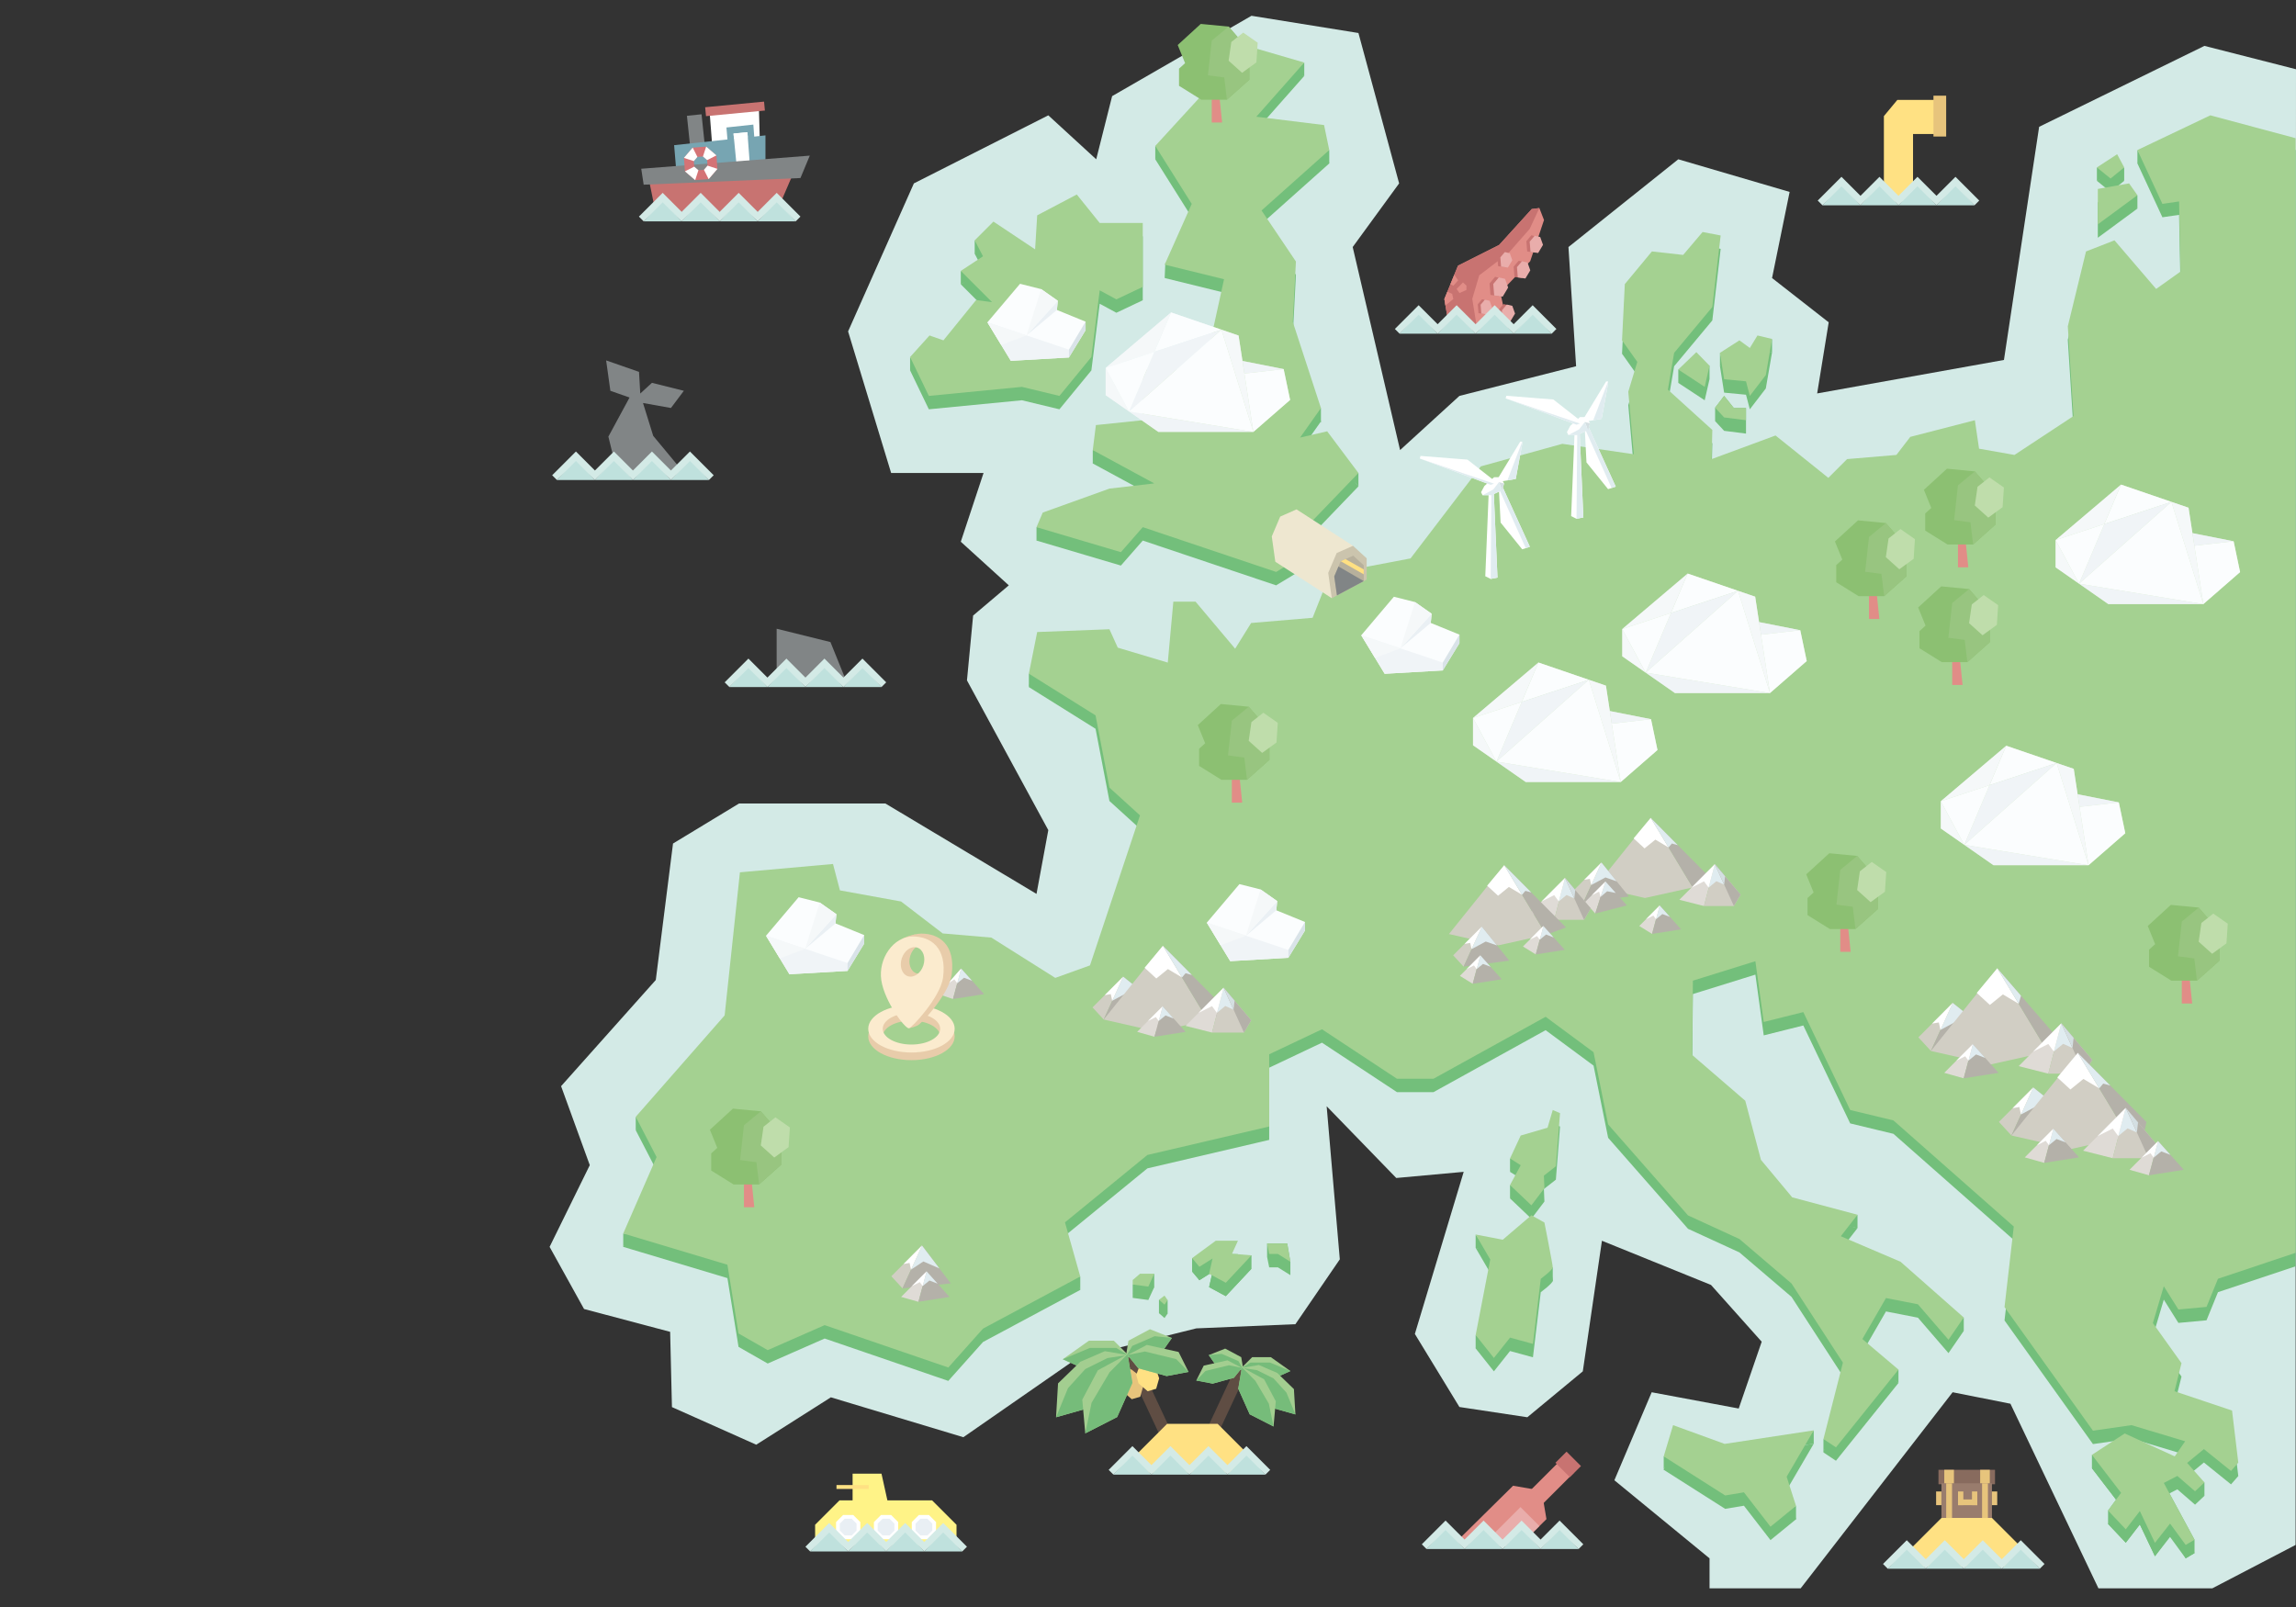 <?xml version="1.0" encoding="utf-8"?>
<!-- Generator: Adobe Illustrator 16.0.4, SVG Export Plug-In . SVG Version: 6.00 Build 0)  -->
<!DOCTYPE svg PUBLIC "-//W3C//DTD SVG 1.1//EN" "http://www.w3.org/Graphics/SVG/1.1/DTD/svg11.dtd">
<svg version="1.1" id="Capa_1" xmlns="http://www.w3.org/2000/svg" xmlns:xlink="http://www.w3.org/1999/xlink" x="0px" y="0px"
	 width="800px" height="560px" viewBox="0 0 800 560" enable-background="new 0 0 800 560" xml:space="preserve">
<rect x="0" y="0" width="800" height="560" fill="#333333" stroke="none"/>
<g id="Capa_1_1_">
	<polygon fill="#D3EAE6" points="800,24.128 768.098,15.987 710.5,44.19 698.24,125.434 633.156,137.102 637.179,112.316 
		617.442,96.888 623.564,66.881 584.77,55.507 546.5,86.085 549.166,127.623 508.507,137.964 487.832,156.84 471.323,86.085 
		487.5,63.907 473.323,11.5 436.055,5.5 387.5,33.5 381.957,55.507 365.262,40.19 318.427,63.907 295.5,115.492 310.5,164.824 
		342.699,164.824 334.771,188.781 351.5,203.978 339.069,214.5 336.92,237.098 365.262,289.279 361.153,311.5 308.5,280 257.5,280 
		234.5,293.949 228.5,341.5 195.5,378.5 205.5,406.024 191.5,434.5 203.5,456.155 233.5,464.112 234.128,490.336 263.5,503.442 
		289.5,486.931 335.667,500.834 375.455,473.213 416.823,462.907 451.364,461.446 466.833,438.848 462.25,385.5 486.5,410.5 
		510,408.358 492.983,464.849 508.507,490.302 532.167,493.878 551.5,477.877 558.167,432.371 596.167,447.773 613.833,467.556 
		605.826,490.834 575.5,485.167 562.5,515.834 595.659,543.041 595.659,553.5 627.406,553.5 680.362,485.164 700.5,489.164 
		731.166,553.5 770.834,553.5 799.86,538.37 	"/>
	<polygon fill="#73BF7B" points="751.291,507.897 728.891,506.972 728.891,511.638 737.3,522.601 734.515,526.391 734.515,531.062 
		740.688,537.594 745.59,531.24 750.851,542.316 756.801,534.253 761.561,543.041 764.646,541.223 764.646,536.555 753.936,516.773 
		758.657,514.324 764.828,519.675 768.098,521.26 768.098,516.59 	"/>
	<polygon fill="#73BF7B" points="661.49,481.931 661.49,477.266 657.929,479.596 	"/>
	<polygon fill="#73BF7B" points="684.24,463.78 684.24,459.112 680.362,461.995 	"/>
	<polygon fill="#73BF7B" points="643.274,427.177 647.212,427.967 647.212,423.299 	"/>
	<polyline fill="#73BF7B" points="635.349,506.135 635.349,501.466 637.179,501.74 635.349,506.135 	"/>
	<polyline fill="#73BF7B" points="631.964,503.108 631.964,498.442 627.406,503.802 631.964,503.108 	"/>
	<polyline fill="#73BF7B" points="579.69,512.182 579.69,507.514 582.073,508.161 579.541,512.182 	"/>
	<polyline fill="#73BF7B" points="625.793,529.427 625.793,524.76 623.564,525.795 625.576,529.427 	"/>
	<polyline fill="#73BF7B" points="514.162,430.194 514.162,434.863 518.791,436.58 514.162,430.194 	"/>
	<polyline fill="#73BF7B" points="514.162,465.222 514.162,469.89 516.477,466.4 514.162,465.222 	"/>
	<polyline fill="#73BF7B" points="541.029,446.296 541.029,441.627 539.149,442.153 540.913,446.607 	"/>
	<polyline fill="#73BF7B" points="526.143,412.95 526.143,417.618 528.906,414.405 526.143,412.95 	"/>
	<polyline fill="#73BF7B" points="526.143,403.69 526.143,408.358 528.906,404.293 526.143,403.69 	"/>
	<polygon fill="#73BF7B" points="448.518,433.34 441.497,433.34 441.497,438.005 442.227,441.638 445.252,441.638 449.608,444.357 
		449.608,439.691 	"/>
	<polygon fill="#73BF7B" points="415.363,438.421 415.363,443.089 417.903,446.116 422.5,443.213 421.29,448.534 427.101,451.678 
		436.055,442.122 436.055,437.454 	"/>
	<polygon fill="#73BF7B" points="406.841,457.731 406.841,453.06 403.817,452.941 403.817,457.609 	"/>
	<polyline fill="#73BF7B" points="402.174,448.534 402.174,443.868 394.67,447.616 394.67,450.714 399.398,451.678 402.174,448.534 
			"/>
	<polyline fill="#73BF7B" points="376.399,444.835 376.399,449.505 374.306,445.169 376.399,444.835 	"/>
	<polyline fill="#73BF7B" points="217.155,429.831 217.155,434.5 220.162,430.164 217.155,429.831 	"/>
	<polyline fill="#73BF7B" points="221.509,389.174 221.509,393.842 223.728,392.102 221.509,389.174 	"/>
	<polyline fill="#73BF7B" points="358.49,234.763 358.49,239.433 360.465,234.763 358.49,234.763 	"/>
	<polyline fill="#73BF7B" points="584.77,128.765 584.77,133.433 593.97,139.481 595.659,132.103 595.659,127.436 584.77,128.765 	
		"/>
	<polygon fill="#73BF7B" points="597.598,142.077 597.598,146.744 600.743,150.132 608.365,151.099 608.365,142.195 
		604.132,142.195 600.743,137.964 	"/>
	<polyline fill="#73BF7B" points="599.291,122.957 599.291,127.623 600.68,127.436 599.291,122.957 	"/>
	<polyline fill="#73BF7B" points="617.442,118.117 617.442,122.784 615.463,122.716 617.442,118.117 	"/>
	<polyline fill="#73BF7B" points="730.625,58.34 730.625,63.009 735.382,60.674 730.625,58.34 	"/>
	<polyline fill="#73BF7B" points="740.143,58.34 740.143,63.009 736.769,59.366 740.143,58.34 	"/>
	<polyline fill="#73BF7B" points="744.742,68.02 744.742,72.688 740.631,68.788 744.742,68.02 	"/>
	<polyline fill="#73BF7B" points="744.742,52.288 744.742,56.958 747.788,56.958 744.742,52.288 	"/>
	<polyline fill="#73BF7B" points="462.072,193.45 462.072,188.781 456.096,191.12 462.072,193.45 	"/>
	<polyline fill="#73BF7B" points="473.323,169.491 473.323,164.824 469.323,164.824 473.323,169.491 	"/>
	<polyline fill="#73BF7B" points="460.256,146.865 460.256,142.195 457.069,142.629 460.256,147.282 	"/>
	<polyline fill="#73BF7B" points="406.037,91.69 405.803,96.888 409.221,91.69 406.037,91.69 	"/>
	<polyline fill="#73BF7B" points="380.755,156.84 380.755,161.507 383.158,156.84 380.755,156.84 	"/>
	<polyline fill="#73BF7B" points="361.153,183.702 361.153,188.373 365.262,183.702 361.153,183.702 	"/>
	<polyline fill="#73BF7B" points="402.534,50.837 402.534,55.507 405.803,53.17 402.534,50.837 	"/>
	<polyline fill="#73BF7B" points="454.448,21.794 454.448,26.463 448.704,26.463 454.448,21.794 	"/>
	<polyline fill="#73BF7B" points="334.771,94.397 334.771,99.066 339.069,96.888 334.771,94.397 	"/>
	<polyline fill="#73BF7B" points="339.612,83.752 339.612,88.419 342.699,87.116 339.612,83.752 	"/>
	<polyline fill="#73BF7B" points="317.106,124.408 317.106,129.077 319.748,127.704 317.106,124.408 	"/>
	<polygon fill="#73BF7B" points="397.211,448.534 394.67,450.714 394.67,452.284 400.115,453.01 402.174,448.534 	"/>
	<polygon fill="#73BF7B" points="423.59,437.039 415.363,443.089 417.903,446.116 422.5,443.213 421.29,448.534 427.101,451.678 
		436.055,442.122 429.278,441.576 431.335,437.039 	"/>
	<polygon fill="#73BF7B" points="405.752,459.304 406.841,457.731 405.752,456.155 403.817,457.609 	"/>
	<polygon fill="#73BF7B" points="759.019,460.997 768.823,460.092 772.814,450.289 799.86,441.281 799.86,52.288 770.153,44.858 
		744.742,56.958 753.453,75.715 759.264,74.865 759.748,99.312 751.276,105.36 736.755,88.42 726.836,92.29 720.49,118.386 
		722.477,149.649 701.906,163.203 689.564,161.022 688.11,151.099 665.601,156.909 660.762,163.203 643.581,164.655 
		637.048,171.185 618.654,156.426 596.389,164.655 596.63,154.489 581.142,140.454 583.32,127.626 596.63,111.65 599.534,86.725 
		593.241,85.515 586.465,93.504 575.574,92.29 566.139,103.667 565.168,123.27 570.491,130.771 567.348,141.178 569.282,162.961 
		544.356,159.329 515.955,167.192 491.476,199.26 463.438,204.597 457.351,219.951 435.934,221.768 430.365,230.721 
		416.572,214.338 408.827,214.338 406.892,235.564 389.467,230.361 386.562,223.947 361.393,224.913 358.49,239.433 
		381.722,253.957 386.562,279.122 397.211,288.803 379.786,341.08 367.688,345.439 345.419,331.4 328.479,329.95 313.959,318.812 
		292.663,314.943 290.243,305.746 257.813,308.65 252.488,358.506 221.509,393.842 228.771,407.877 217.155,434.5 253.455,445.386 
		257.328,469.347 267.493,475.156 287.337,466.443 330.415,481.207 342.516,467.652 376.399,449.505 371.073,430.625 
		399.79,407.149 442.227,397.227 442.227,372.061 460.617,363.346 486.755,380.59 499.463,380.59 538.546,358.991 555.244,371.334 
		560.325,396.5 588.157,428.205 606.069,436.433 624.218,451.925 642.128,479.513 635.349,506.135 639.706,509.037 661.49,481.931 
		648.906,471.285 657.133,457.006 668.265,459.18 678.912,471.524 684.24,463.78 662.215,444.357 641.403,435.469 647.212,427.967 
		624.457,421.915 613.572,408.844 608.106,388.246 589.613,372.3 589.854,346.402 611.633,339.629 614.541,360.803 628.334,357.355 
		644.668,391.479 659.733,395.109 701.661,432.082 698.439,460.149 729.255,503.227 742.682,501.296 761.379,506.921 
		757.75,512.182 740.323,504.199 728.891,511.638 739.054,524.888 734.515,531.062 740.688,537.594 745.59,531.24 750.851,542.316 
		756.115,535.596 761.561,543.041 764.646,541.223 753.936,521.439 758.657,518.993 764.828,524.344 768.098,521.26 
		762.066,514.459 767.912,509.643 777.354,517.265 779.894,514.362 777.716,496.212 757.664,489.472 760.108,479.693 
		750.127,465.717 753.936,452.887 	"/>
	<polygon fill="#73BF7B" points="600.927,507.828 582.956,501.296 579.69,512.182 601.105,525.798 607.641,524.709 616.898,536.686 
		625.793,529.427 622.526,519.263 631.964,503.108 	"/>
	<path fill="#73BF7B" d="M520.519,477.877l5.624-7.076l7.985,2.183l2.724-22.689c0,0,4.18-3.086,4.18-3.992
		c0-0.907-2.903-15.609-2.903-15.609l-4.539-2.537l-9.981,8.528l-9.438-1.812l5.082,8.708l-5.082,26.318L520.519,477.877z"/>
	<polygon fill="#73BF7B" points="533.585,424.696 538.125,418.706 537.942,414.349 542.115,411.086 543.567,392.568 
		541.029,391.479 539.214,397.652 529.865,400.372 526.143,408.358 529.865,410.719 526.143,417.618 	"/>
	<polygon fill="#73BF7B" points="609.698,142.629 615.265,135.37 617.442,122.784 612.36,121.576 609.698,125.929 606.071,123.268 
		599.291,127.623 600.743,136.825 608.365,137.549 	"/>
	<path fill="#73BF7B" d="M730.946,82.851l13.798-10.163l-2.905-4.114l-10.893,1.938V82.851L730.946,82.851z"/>
	<polygon fill="#73BF7B" points="730.625,63.009 735.386,66.881 740.143,63.009 737.682,58.407 	"/>
	<polygon fill="#73BF7B" points="356.069,139.481 369.137,142.629 380.271,129.077 383.174,105.844 388.983,108.988 
		398.179,104.633 398.179,82.367 383.174,82.367 375.189,72.444 361.393,79.705 360.666,91.563 346.146,81.885 339.612,88.419 
		342.515,93.984 334.771,99.066 345.663,109.956 340.097,109.231 328.72,123.268 323.88,121.576 317.106,129.077 323.638,142.629 	
		"/>
	<polygon fill="#73BF7B" points="415.24,75.715 405.803,96.888 426.493,101.97 419.597,133.433 398.179,133.433 398.179,151.099 
		381.845,152.794 380.755,161.507 402.174,173.123 386.562,174.937 363.329,183.286 361.153,188.373 390.555,197.084 
		398.179,188.373 444.645,203.978 462.072,193.45 455.173,188.373 473.323,169.491 462.435,154.972 452.995,157.149 
		460.256,146.865 450.453,116.854 451.54,95.798 439.564,78.012 463.159,56.958 461.344,48.245 437.747,45.34 454.448,26.463 
		434.482,20.653 402.534,55.507 	"/>
	<polygon fill="#A4D191" points="397.211,443.868 394.67,446.046 394.67,447.616 400.115,448.342 402.174,443.868 	"/>
	<polygon fill="#A4D191" points="423.59,432.371 415.363,438.421 417.903,441.446 422.5,438.543 421.29,443.868 427.101,447.01 
		436.055,437.454 429.278,436.908 431.335,432.371 	"/>
	<polygon fill="#A4D191" points="449.608,439.691 448.518,433.34 441.497,433.34 442.227,436.969 445.252,436.969 	"/>
	<polygon fill="#A4D191" points="405.752,454.635 406.841,453.06 405.752,451.487 403.817,452.941 	"/>
	<polygon fill="#A4D191" points="759.019,456.329 768.823,455.424 772.814,445.623 799.86,436.58 799.86,48.156 770.153,40.19 
		744.742,52.288 753.453,71.046 759.264,70.199 759.748,94.642 751.276,100.693 736.755,83.753 726.836,87.621 720.49,113.719 
		722.477,144.979 701.906,158.534 689.564,156.354 688.11,146.432 665.601,152.241 660.762,158.534 643.581,159.985 
		637.048,166.518 618.654,151.757 596.389,159.985 596.63,149.822 581.142,135.783 583.32,122.96 596.63,106.981 599.534,82.057 
		593.241,80.848 586.465,88.835 575.574,87.621 566.139,99 565.168,118.602 570.491,126.103 567.348,136.51 569.282,158.292 
		544.356,154.662 515.955,162.523 491.476,194.592 463.438,199.927 457.351,215.285 435.934,217.099 430.365,226.053 
		416.572,209.669 408.827,209.669 406.892,230.897 389.467,225.691 386.562,219.279 361.393,220.246 358.49,234.763 
		381.722,249.287 386.562,274.459 397.211,284.136 379.786,336.414 367.688,340.768 345.419,326.729 328.479,325.279 
		313.959,314.146 292.663,310.275 290.243,301.078 257.813,303.982 252.488,353.84 221.509,389.174 228.771,403.209 
		217.155,429.831 253.455,440.72 257.328,464.678 267.493,470.488 287.337,461.775 330.415,476.539 342.516,462.987 
		376.399,444.835 371.073,425.957 399.79,402.478 442.227,392.559 442.227,367.393 460.617,358.677 486.755,375.922 
		499.463,375.922 538.546,354.322 555.244,366.665 560.325,391.835 588.157,423.537 606.069,431.765 624.218,447.257 
		642.128,474.845 635.349,501.466 639.706,504.371 661.49,477.266 648.906,466.617 657.133,452.338 668.265,454.511 
		678.912,466.861 684.24,459.112 662.215,439.691 641.403,430.798 647.212,423.299 624.457,417.244 613.572,404.18 608.106,383.578 
		589.613,367.631 589.854,341.74 611.633,334.96 614.541,356.135 628.334,352.688 644.668,386.811 659.733,390.439 701.661,427.411 
		698.439,455.483 729.255,498.561 742.682,496.627 761.379,502.252 757.75,507.514 740.323,499.527 728.891,506.972 
		739.054,520.222 734.515,526.391 740.688,532.927 745.59,526.568 750.851,537.645 756.115,530.927 761.561,538.37 764.646,536.555 
		753.936,516.773 758.657,514.324 764.828,519.675 768.098,516.59 762.066,509.79 767.912,504.972 777.354,512.597 779.894,509.691 
		777.716,491.544 757.664,484.806 760.108,475.023 750.127,461.051 753.936,448.222 	"/>
	<polygon fill="#A4D191" points="600.927,503.162 582.956,496.627 579.69,507.514 601.105,521.127 607.641,520.039 616.898,532.018 
		625.793,524.76 622.526,514.595 631.964,498.442 	"/>
	<path fill="#A4D191" d="M520.519,473.213l5.624-7.081l7.985,2.183l2.724-22.688c0,0,4.18-3.085,4.18-3.995
		c0-0.905-2.903-15.607-2.903-15.607l-4.539-2.541l-9.981,8.528l-9.438-1.812l5.082,8.708l-5.082,26.317L520.519,473.213z"/>
	<polygon fill="#A4D191" points="533.585,420.028 538.125,414.04 537.942,409.681 542.115,406.415 543.567,387.9 541.029,386.811 
		539.214,392.98 529.865,395.704 526.143,403.69 529.865,406.052 526.143,412.95 	"/>
	<polygon fill="#A4D191" points="609.698,137.964 615.265,130.702 617.442,118.117 612.36,116.905 609.698,121.263 606.071,118.6 
		599.291,122.957 600.743,132.155 608.365,132.88 	"/>
	<polygon fill="#A4D191" points="593.97,134.816 595.659,127.436 591.062,122.716 584.77,128.765 	"/>
	<polygon fill="#A4D191" points="597.598,142.077 600.743,145.464 608.365,146.432 608.365,142.195 604.132,142.195 
		600.743,137.964 	"/>
	<path fill="#A4D191" d="M730.946,78.185l13.798-10.165l-2.905-4.113l-10.893,1.935V78.185L730.946,78.185z"/>
	<polygon fill="#A4D191" points="730.625,58.34 735.386,62.213 740.143,58.34 737.682,53.743 	"/>
	<polygon fill="#73BF7B" points="463.159,52.288 463.159,56.958 460.485,53.172 	"/>
	<polygon fill="#A4D191" points="356.069,134.816 369.137,137.964 380.271,124.408 383.174,101.176 388.983,104.321 398.179,99.965 
		398.179,77.699 383.174,77.699 375.189,67.777 361.393,75.037 360.666,86.896 346.146,77.219 339.612,83.752 342.515,89.315 
		334.771,94.397 345.663,105.288 340.097,104.562 328.72,118.6 323.88,116.905 317.106,124.408 323.638,137.964 	"/>
	<polygon fill="#A4D191" points="415.24,71.046 405.803,92.222 426.493,97.302 419.597,128.765 398.179,128.765 398.179,146.432 
		381.845,148.126 380.755,156.84 402.174,168.454 386.562,170.269 363.329,178.618 361.153,183.702 390.555,192.414 
		398.179,183.702 444.645,199.309 462.072,188.781 455.173,183.702 473.323,164.824 462.435,150.302 452.995,152.48 
		460.256,142.195 450.453,112.188 451.54,91.131 439.564,73.344 463.159,52.288 461.344,43.576 437.747,40.673 454.448,21.794 
		434.482,15.987 402.534,50.837 	"/>
	<polygon fill="#FFE183" points="706.514,545.969 706.514,541.415 694.065,528.966 676.459,528.966 664.01,541.415 664.01,545.969 	
		"/>
	<polygon fill="#BFE1DD" points="657.754,546.664 664.375,539.348 670.996,546.664 	"/>
	<polygon fill="#BFE1DD" points="670.996,546.664 684.24,546.664 677.618,539.348 	"/>
	<polygon fill="#BFE1DD" points="697.483,546.664 690.862,539.348 684.24,546.664 	"/>
	<polygon fill="#BFE1DD" points="710.726,546.664 704.104,539.348 697.483,546.664 	"/>
	<polygon fill="#D3EAE6" points="710.726,546.664 712.38,545.009 704.104,536.732 697.483,543.354 692.517,538.386 690.862,536.732 
		684.24,543.354 677.618,536.732 675.963,538.386 670.996,543.354 666.031,538.386 664.375,536.732 656.099,545.009 
		657.754,546.664 664.375,540.043 669.342,545.009 669.342,545.009 670.996,546.664 672.653,545.009 677.618,540.043 
		684.24,546.664 690.862,540.043 695.827,545.009 697.483,546.664 699.139,545.009 699.139,545.009 704.104,540.043 	"/>
	<rect x="675.426" y="512.188" fill="#886B5E" width="19.701" height="5.034"/>
	<rect x="676.459" y="516.889" fill="#997C6D" width="17.598" height="12.076"/>
	<rect x="674.601" y="519.739" fill="#E7C47C" width="1.858" height="4.771"/>
	<rect x="694.043" y="519.739" fill="#E7C47C" width="1.857" height="4.771"/>
	<rect x="682.239" y="519.739" fill="#E7C47C" width="1.854" height="4.771"/>
	<rect x="687.1" y="519.739" fill="#E7C47C" width="1.857" height="4.771"/>
	<rect x="682.239" y="522.517" fill="#E7C47C" width="6.719" height="1.996"/>
	<rect x="678.116" y="516.889" fill="#E7C47C" width="2.04" height="12.076"/>
	<rect x="690.615" y="516.889" fill="#E7C47C" width="2.039" height="12.076"/>
	<rect x="677.455" y="512.188" fill="#E7C47C" width="3.361" height="4.701"/>
	<rect x="689.953" y="512.188" fill="#E7C47C" width="3.361" height="4.701"/>
	<polygon fill="#FFF387" points="297.072,524.183 297.072,513.537 307.14,513.537 309.493,524.183 	"/>
	<rect x="291.46" y="517.501" fill="#FFE183" width="11.225" height="1.359"/>
	<polygon fill="#FFF387" points="333.279,538.381 333.279,531.34 324.777,522.838 292.511,522.838 284.01,531.34 284.01,538.381 	
		"/>
	<polygon fill="#FFFFFF" points="293.785,536.384 291.308,533.907 291.308,530.404 293.785,527.927 297.288,527.927 
		299.765,530.404 299.765,533.907 297.288,536.384 	"/>
	<polygon fill="#E9EFF4" points="294.329,535.071 292.621,533.364 292.621,530.948 294.329,529.24 296.745,529.24 298.451,530.948 
		298.451,533.364 296.745,535.071 	"/>
	<polygon fill="#FFFFFF" points="306.977,536.384 304.501,533.907 304.501,530.404 306.977,527.927 310.481,527.927 
		312.957,530.404 312.957,533.907 310.481,536.384 	"/>
	<polygon fill="#E9EFF4" points="307.521,535.071 305.815,533.364 305.815,530.948 307.521,529.24 309.938,529.24 311.644,530.948 
		311.644,533.364 309.938,535.071 	"/>
	<polygon fill="#FFFFFF" points="320.17,536.384 317.693,533.907 317.693,530.404 320.17,527.927 323.673,527.927 326.15,530.404 
		326.15,533.907 323.673,536.384 	"/>
	<polygon fill="#E9EFF4" points="320.714,535.071 319.007,533.364 319.007,530.948 320.714,529.24 323.129,529.24 324.837,530.948 
		324.837,533.364 323.129,535.071 	"/>
	<polygon fill="#BFE1DD" points="282.293,540.649 288.916,533.334 295.537,540.649 	"/>
	<polygon fill="#BFE1DD" points="295.537,540.649 308.779,540.649 302.158,533.334 	"/>
	<polygon fill="#BFE1DD" points="322.022,540.649 315.4,533.334 308.779,540.649 	"/>
	<polygon fill="#BFE1DD" points="335.264,540.649 328.644,533.334 322.022,540.649 	"/>
	<polygon fill="#D3EAE6" points="335.264,540.649 336.92,538.994 328.644,530.718 322.023,537.339 317.056,532.372 315.4,530.718 
		308.779,537.34 302.158,530.718 300.502,532.372 295.536,537.339 290.571,532.372 288.915,530.718 280.639,538.994 
		282.293,540.649 288.916,534.028 293.881,538.994 293.881,538.994 295.537,540.649 297.193,538.994 302.158,534.028 
		308.779,540.649 315.4,534.028 320.366,538.994 322.022,540.649 323.678,538.994 323.678,538.994 328.644,534.028 	"/>
	
		<rect x="398.84" y="470.003" transform="matrix(-0.906 0.423 -0.423 -0.906 970.709 761.207)" fill="#5F4D43" width="4.166" height="36.539"/>
	
		<rect x="423.171" y="474.898" transform="matrix(0.906 0.423 -0.423 0.906 248.431 -133.561)" fill="#5F4D43" width="4.166" height="36.538"/>
	<polygon fill="#A3CE90" points="433.186,477.169 432.492,472.939 426.887,469.952 421.173,472.224 423.771,475.934 
		429.031,477.733 	"/>
	<polygon fill="#76BC7A" points="421.173,472.224 425.655,471.77 431.497,474.302 433.186,477.169 429.173,477.714 423.771,475.934 
			"/>
	<polygon fill="#A3CE90" points="432.246,476.973 436.303,472.939 442.795,472.939 449.613,477.772 443.272,480.643 436.627,479.85 
			"/>
	<polygon fill="#76BC7A" points="432.246,476.973 435.653,474.822 442.535,474.822 449.613,477.772 443.272,480.643 436.627,479.85 
			"/>
	<polygon fill="#A3CE90" points="432.72,476.675 438.638,475.67 445.043,478.44 450.844,484.067 451.364,492.897 442.792,490.473 
		436.126,483.464 	"/>
	<polygon fill="#76BC7A" points="432.72,476.675 437.988,477.474 443.744,480.344 448.246,485.301 451.364,492.897 442.792,490.473 
		436.126,483.464 	"/>
	<polygon fill="#A3CE90" points="432.721,476.455 431.453,483.933 435.436,492.85 443.746,497.093 444.526,488.305 440.456,480.643 
			"/>
	<polygon fill="#76BC7A" points="432.721,476.455 437.401,481.167 442.102,489.127 443.746,497.093 435.436,492.85 431.453,483.933 
			"/>
	<polygon fill="#A3CE90" points="432.72,476.675 429.94,480.124 422.537,482.158 416.823,481.072 419.42,475.879 427.699,474.043 	
		"/>
	<polygon fill="#76BC7A" points="432.72,476.675 429.94,480.124 422.537,482.158 416.823,481.072 420.034,477.744 428.219,475.752 	
		"/>
	<polygon fill="#FFE183" points="436.713,513.174 436.713,508.619 424.263,496.17 406.656,496.17 394.207,508.619 394.207,513.174 	
		"/>
	<polygon fill="#BFE1DD" points="387.952,513.868 394.574,506.552 401.196,513.868 	"/>
	<polygon fill="#BFE1DD" points="401.196,513.868 414.438,513.868 407.817,506.552 	"/>
	<polygon fill="#BFE1DD" points="427.68,513.868 421.059,506.552 414.438,513.868 	"/>
	<polygon fill="#BFE1DD" points="440.924,513.868 434.303,506.552 427.68,513.868 	"/>
	<polygon fill="#D3EAE6" points="440.924,513.868 442.579,512.213 434.303,503.936 427.681,510.557 422.715,505.591 
		421.059,503.936 414.438,510.558 407.817,503.936 406.16,505.591 401.195,510.557 396.229,505.591 394.573,503.936 
		386.297,512.213 387.952,513.868 394.574,507.247 399.539,512.213 399.539,512.213 401.196,513.868 402.851,512.213 
		407.817,507.247 414.438,513.868 421.059,507.247 426.026,512.213 427.68,513.868 429.336,512.213 429.336,512.213 
		434.303,507.247 	"/>
	<polygon fill="#E7C47C" points="397.118,479.46 394.109,477.133 391.824,477.961 390.349,481.866 391.129,484.817 394.341,487.594 
		397.292,486.727 398.333,483.082 	"/>
	<polygon fill="#FFE183" points="402.673,476.682 399.663,474.355 397.379,475.183 395.904,479.089 396.685,482.04 399.896,484.817 
		402.846,483.949 403.888,480.304 	"/>
	<polygon fill="#A3CE90" points="392.258,472.853 393.186,467.199 400.677,463.206 408.315,466.244 404.843,471.203 
		397.812,473.607 	"/>
	<polygon fill="#76BC7A" points="408.315,466.244 402.326,465.636 394.515,469.02 392.258,472.853 397.621,473.581 404.843,471.203 
			"/>
	<polygon fill="#A3CE90" points="393.514,472.593 388.092,467.199 379.413,467.199 370.3,473.661 378.777,477.499 387.658,476.438 	
		"/>
	<polygon fill="#76BC7A" points="393.514,472.593 388.959,469.716 379.76,469.716 370.3,473.661 378.777,477.499 387.658,476.438 	
		"/>
	<polygon fill="#A3CE90" points="392.88,472.191 384.97,470.849 376.407,474.552 368.655,482.074 367.96,493.878 379.416,490.637 
		388.326,481.269 	"/>
	<polygon fill="#76BC7A" points="392.88,472.191 385.84,473.26 378.143,477.098 372.125,483.723 367.96,493.878 379.416,490.637 
		388.326,481.269 	"/>
	<polygon fill="#A3CE90" points="392.878,471.898 394.574,481.895 389.251,493.814 378.141,499.485 377.1,487.739 382.539,477.499 	
		"/>
	<polygon fill="#76BC7A" points="392.878,471.898 386.623,478.197 380.34,488.839 378.141,499.485 389.251,493.814 394.574,481.895 
			"/>
	<polygon fill="#A3CE90" points="392.88,472.192 396.598,476.803 406.492,479.523 414.129,478.071 410.658,471.128 399.592,468.674 
			"/>
	<polygon fill="#76BC7A" points="392.88,472.192 396.598,476.803 406.492,479.523 414.129,478.071 409.836,473.621 398.897,470.96 	
		"/>
	<polygon fill="#E18D87" points="506.975,537.71 527.201,517.743 534.777,519.049 537.555,521.827 538.834,529.376 530.438,537.71 	
		"/>
	
		<rect x="529.918" y="514.33" transform="matrix(-0.707 0.707 -0.707 -0.707 1286.701 502.163)" fill="#E18D87" width="18.905" height="6.363"/>
	<polygon fill="#E9ADAB" points="529.785,525.188 517.694,537.279 519.393,538.977 529.412,538.734 536.372,531.774 	"/>
	
		<rect x="543.562" y="506.953" transform="matrix(-0.707 0.707 -0.707 -0.707 1293.579 485.005)" fill="#C87371" width="5.488" height="7.108"/>
	<polygon fill="#BFE1DD" points="497.056,539.807 503.678,532.492 510.299,539.807 	"/>
	<polygon fill="#BFE1DD" points="510.299,539.807 523.541,539.807 516.921,532.492 	"/>
	<polygon fill="#BFE1DD" points="536.784,539.807 530.162,532.492 523.541,539.807 	"/>
	<polygon fill="#BFE1DD" points="550.028,539.807 543.406,532.492 536.784,539.807 	"/>
	<polygon fill="#D3EAE6" points="550.028,539.807 551.682,538.153 543.406,529.875 536.785,536.496 531.819,531.532 
		530.162,529.875 523.541,536.498 516.921,529.875 515.265,531.532 510.299,536.496 505.334,531.532 503.678,529.875 
		495.402,538.153 497.056,539.807 503.678,533.186 508.643,538.153 508.643,538.153 510.299,539.807 511.955,538.153 
		516.921,533.186 523.541,539.807 530.162,533.186 535.129,538.153 536.784,539.807 538.441,538.153 538.441,538.153 
		543.406,533.186 	"/>
	<polygon fill="#FFE183" points="656.407,70.23 656.407,40.459 661.094,34.819 674.373,34.819 674.373,46.708 666.562,46.708 
		666.562,70.23 	"/>
	<rect x="673.679" y="33.342" fill="#E7C47C" width="4.43" height="14.234"/>
	<polygon fill="#BFE1DD" points="635.004,71.546 641.625,64.231 648.246,71.546 	"/>
	<polygon fill="#BFE1DD" points="648.246,71.546 661.489,71.546 654.868,64.231 	"/>
	<polygon fill="#BFE1DD" points="674.732,71.546 668.11,64.231 661.489,71.546 	"/>
	<polygon fill="#BFE1DD" points="687.975,71.546 681.354,64.231 674.732,71.546 	"/>
	<polygon fill="#D3EAE6" points="687.975,71.546 689.629,69.892 681.354,61.614 674.733,68.235 669.766,63.271 668.11,61.614 
		661.489,68.237 654.868,61.614 653.212,63.271 648.246,68.235 643.281,63.271 641.625,61.614 633.349,69.892 635.004,71.546 
		641.625,64.925 646.591,69.892 646.591,69.892 648.246,71.546 649.902,69.892 654.868,64.925 661.489,71.546 668.11,64.925 
		673.076,69.892 674.732,71.546 676.388,69.892 676.388,69.892 681.354,64.925 	"/>
	<polygon fill="#818586" points="215.451,166.301 211.979,152.153 219.357,138.526 212.674,136.183 211.198,125.594 
		222.655,129.588 223.089,137.138 227.155,133.407 238.278,136.183 233.776,142.172 224.044,140.436 227.602,151.892 
		238.711,165.259 	"/>
	<polygon fill="#BFE1DD" points="194.048,167.27 200.67,159.955 207.291,167.27 	"/>
	<polygon fill="#BFE1DD" points="207.291,167.27 220.533,167.27 213.912,159.955 	"/>
	<polygon fill="#BFE1DD" points="233.776,167.27 227.155,159.955 220.533,167.27 	"/>
	<polygon fill="#BFE1DD" points="247.019,167.27 240.398,159.955 233.776,167.27 	"/>
	<polygon fill="#D3EAE6" points="247.019,167.27 248.675,165.616 240.398,157.338 233.776,163.959 228.81,158.995 227.155,157.338 
		220.533,163.961 213.912,157.338 212.256,158.995 207.29,163.959 202.324,158.995 200.669,157.338 192.392,165.616 194.048,167.27 
		200.67,160.649 205.635,165.616 205.635,165.616 207.291,167.27 208.946,165.616 213.912,160.649 220.533,167.27 227.155,160.649 
		232.12,165.616 233.776,167.27 235.431,165.616 235.431,165.616 240.398,160.649 	"/>
	<polygon fill="#818586" points="270.61,237.769 270.61,219.096 289.357,223.745 295.166,238.101 	"/>
	<polygon fill="#BFE1DD" points="254.153,239.433 260.776,232.117 267.397,239.433 	"/>
	<polygon fill="#BFE1DD" points="267.397,239.433 280.639,239.433 274.018,232.117 	"/>
	<polygon fill="#BFE1DD" points="293.882,239.433 287.26,232.117 280.639,239.433 	"/>
	<polygon fill="#BFE1DD" points="307.124,239.433 300.504,232.117 293.882,239.433 	"/>
	<polygon fill="#D3EAE6" points="307.124,239.433 308.78,237.779 300.504,229.501 293.883,236.123 288.916,231.157 287.26,229.501 
		280.639,236.123 274.018,229.501 272.362,231.157 267.396,236.123 262.431,231.157 260.775,229.501 252.499,237.779 
		254.153,239.433 260.776,232.812 265.74,237.779 265.74,237.779 267.397,239.433 269.052,237.779 274.018,232.812 280.639,239.433 
		287.26,232.812 292.226,237.779 293.882,239.433 295.538,237.779 295.538,237.779 300.504,232.812 	"/>
	<polygon fill="#E18D87" points="505.059,114.902 503.266,104.211 508.01,92.581 522.36,85.348 533.7,72.85 536.362,72.503 
		537.983,76.669 533.18,91.019 522.765,101.897 525.541,114.902 	"/>
	<polygon fill="#C87371" points="514.722,114.902 512.987,104.154 515.416,95.937 525.6,88.184 533.006,79.736 536.362,72.503 
		533.7,72.85 522.36,85.348 508.01,92.581 503.266,104.211 505.059,114.902 	"/>
	<polygon fill="#C87371" points="523.108,96.986 520.948,96.471 519.004,98.768 519.327,102.764 522.287,103.187 524.188,100.01 	
		"/>
	<polygon fill="#C87371" points="518.046,104.68 516.389,104.286 514.896,106.048 515.145,109.116 517.416,109.441 518.875,107.002 
			"/>
	<polygon fill="#C87371" points="525.787,106.412 523.871,105.957 522.146,107.993 522.435,111.538 525.059,111.913 
		526.745,109.094 	"/>
	<polygon fill="#C87371" points="535.508,82.447 533.574,81.987 531.834,84.042 532.123,87.621 534.774,87.999 536.475,85.155 	"/>
	<polygon fill="#C87371" points="525.021,88.101 523.285,87.688 521.722,89.534 521.983,92.746 524.362,93.086 525.89,90.532 	"/>
	<polygon fill="#C87371" points="531.075,91.328 529.141,90.867 527.401,92.924 527.692,96.503 530.341,96.881 532.042,94.036 	"/>
	<polygon fill="#E18D87" points="503.64,106.445 503.266,104.211 504.305,101.664 505.985,102.418 506.39,104.211 	"/>
	<polygon fill="#E18D87" points="507.541,100.682 508.531,102.129 510.961,101.029 510.961,99.525 509.745,98.426 	"/>
	<polygon fill="#E18D87" points="505.38,99.028 506.39,99.582 508.068,97.674 506.723,95.734 	"/>
	<polygon fill="#E9ADAB" points="524.405,97.175 522.244,96.66 520.3,98.957 520.624,102.953 523.584,103.377 525.485,100.199 	"/>
	<polygon fill="#E9ADAB" points="519.041,104.825 517.384,104.431 515.891,106.194 516.14,109.261 518.412,109.586 519.87,107.147 	
		"/>
	<polygon fill="#E9ADAB" points="526.938,106.58 525.021,106.125 523.297,108.161 523.584,111.706 526.209,112.081 527.895,109.263 
			"/>
	<polygon fill="#E9ADAB" points="532.236,91.498 530.303,91.037 528.561,93.093 528.851,96.672 531.501,97.05 533.203,94.206 	"/>
	<polygon fill="#E9ADAB" points="536.669,82.616 534.735,82.156 532.994,84.212 533.285,87.79 535.934,88.169 537.636,85.324 	"/>
	<polygon fill="#E9ADAB" points="526.062,88.253 524.326,87.84 522.764,89.686 523.024,92.898 525.403,93.238 526.932,90.684 	"/>
	<polygon fill="#BFE1DD" points="487.677,116.291 494.299,108.975 500.92,116.291 	"/>
	<polygon fill="#BFE1DD" points="500.92,116.291 514.162,116.291 507.541,108.975 	"/>
	<polygon fill="#BFE1DD" points="527.405,116.291 520.784,108.975 514.162,116.291 	"/>
	<polygon fill="#BFE1DD" points="540.649,116.291 534.028,108.975 527.405,116.291 	"/>
	<polygon fill="#D3EAE6" points="540.649,116.291 542.303,114.636 534.028,106.359 527.406,112.98 522.44,108.014 520.784,106.359 
		514.162,112.981 507.541,106.359 505.886,108.014 500.92,112.98 495.953,108.014 494.299,106.359 486.022,114.636 487.677,116.291 
		494.299,109.67 499.264,114.636 499.264,114.636 500.92,116.291 502.574,114.636 507.541,109.67 514.162,116.291 520.784,109.67 
		525.75,114.636 527.405,116.291 529.061,114.636 529.061,114.636 534.028,109.67 	"/>
	<polygon fill="#C87371" points="226.149,62.854 228.406,73.906 270.623,73.821 276.605,59.903 	"/>
	<polygon fill="#FFFFFF" points="248.136,50.413 247.326,39.998 264.453,38.436 264.742,48.909 	"/>
	
		<rect x="240.038" y="40.052" transform="matrix(-0.995 0.104 -0.104 -0.995 488.642 66.169)" fill="#818586" width="5.119" height="11.514"/>
	<polygon fill="#77A5B2" points="235.58,58.862 234.886,50.587 266.71,47.174 266.71,56.72 	"/>
	<polygon fill="#77A5B2" points="254.154,56.629 253.112,44.425 262.486,43.412 263.416,55.907 261.173,56.082 260.422,46.068 
		255.571,46.537 256.536,56.443 	"/>
	<polygon fill="#FFFFFF" points="255.571,46.537 256.536,56.443 261.173,56.082 260.422,46.068 	"/>
	<polygon fill="#818586" points="223.429,58.804 224.274,64.358 278.901,62.044 282.159,54.232 	"/>
	
		<rect x="245.943" y="36.402" transform="matrix(-0.996 0.095 -0.095 -0.996 514.933 51.413)" fill="#C87371" width="20.6" height="3.125"/>
	<path fill="#D47376" d="M249.626,54.156l-3.57-3.068l-4.694,0.356l-3.067,3.57l0.355,4.694l3.57,3.066l4.694-0.354l3.066-3.569
		L249.626,54.156z M245.277,59.184l-1.926,0.146l-1.465-1.259l-0.146-1.927l1.258-1.465l1.927-0.146l1.465,1.259l0.145,1.926
		L245.277,59.184z"/>
	<polygon fill="#BFE1DD" points="224.274,77.132 230.896,69.816 237.517,77.132 	"/>
	<polygon fill="#BFE1DD" points="237.517,77.132 250.759,77.132 244.138,69.816 	"/>
	<polygon fill="#BFE1DD" points="264.002,77.132 257.381,69.816 250.759,77.132 	"/>
	<polygon fill="#BFE1DD" points="277.245,77.132 270.624,69.816 264.002,77.132 	"/>
	<polygon fill="#D3EAE6" points="277.245,77.132 278.901,75.477 270.624,67.199 264.002,73.821 259.036,68.855 257.381,67.199 
		250.759,73.822 244.138,67.199 242.482,68.855 237.516,73.821 232.551,68.855 230.895,67.199 222.618,75.477 224.274,77.132 
		230.896,70.51 235.861,75.477 235.861,75.477 237.517,77.132 239.172,75.477 244.138,70.51 250.759,77.132 257.381,70.51 
		262.346,75.477 264.002,77.132 265.657,75.477 265.657,75.477 270.624,70.51 	"/>
	<polygon fill="#FFFFFF" points="241.74,56.145 238.295,55.014 241.363,51.444 242.999,54.679 	"/>
	<polygon fill="#FFFFFF" points="244.926,54.534 246.056,51.088 249.626,54.156 246.391,55.793 	"/>
	<polygon fill="#FFFFFF" points="245.277,59.184 246.914,62.42 249.981,58.851 246.536,57.719 	"/>
	<polygon fill="#FFFFFF" points="242.22,62.775 243.351,59.33 241.886,58.072 238.65,59.708 	"/>
	<polygon fill="#D1CEC4" points="391.349,340.342 384.567,355.275 380.675,351.053 	"/>
	<polygon fill="#B4B1A9" points="410.385,355.538 384.567,355.275 391.349,340.342 	"/>
	<polygon fill="#E0ECF0" points="387.531,348.748 392.838,345.906 400.378,347.551 391.349,340.342 	"/>
	<polygon fill="#D1CEC4" points="384.567,355.275 405.191,329.594 420.84,355.538 403.048,359.482 	"/>
	<polygon fill="#B4B1A9" points="405.191,329.594 428.242,352.801 420.84,355.538 	"/>
	<polygon fill="#FFFFFF" points="398.819,337.232 402.896,340.979 406.938,337.695 411.845,340.625 405.191,329.594 	"/>
	<polygon fill="#E0ECF0" points="411.845,340.625 413.091,339.145 415.283,339.754 405.191,329.594 	"/>
	<polygon fill="#FFFFFF" points="384.93,346.782 387.03,346.418 387.531,348.748 391.349,340.342 	"/>
	<polygon fill="#D1CEC4" points="321.245,434.029 314.463,448.964 310.571,444.74 	"/>
	<polygon fill="#B4B1A9" points="331.281,447.226 314.463,448.964 321.245,434.029 	"/>
	<polygon fill="#E0ECF0" points="317.427,442.436 321.734,439.594 327.317,442.014 321.245,434.029 	"/>
	<polygon fill="#FFFFFF" points="314.826,440.47 316.926,440.105 317.427,442.436 321.245,434.029 	"/>
	<polygon fill="#DFDBD6" points="426.341,344.2 422.301,359.829 413.091,357.497 	"/>
	<polygon fill="#D1CEC4" points="433.453,359.829 422.301,359.829 426.341,344.2 435.956,355.538 	"/>
	<polygon fill="#E0ECF0" points="424.015,352.952 426.918,350.564 429.82,351.848 426.341,344.2 	"/>
	<polygon fill="#FFFFFF" points="417.62,352.952 422.301,350.605 424.015,352.952 426.341,344.2 	"/>
	<polygon fill="#DFDBD6" points="405.104,350.665 402.261,361.277 396.225,359.576 	"/>
	<polygon fill="#B4B1A9" points="413.091,359.576 402.261,361.277 405.104,350.665 	"/>
	<polygon fill="#E0ECF0" points="403.739,355.797 406.099,353.863 408.932,354.936 405.104,350.665 	"/>
	<polygon fill="#FFFFFF" points="399.99,355.797 402.735,354.422 403.739,355.797 405.104,350.665 	"/>
	<polygon fill="#DFDBD6" points="327.013,346.433 332.049,348.134 334.893,337.521 	"/>
	<polygon fill="#B4B1A9" points="342.879,346.433 332.049,348.134 334.893,337.521 	"/>
	<polygon fill="#E0ECF0" points="333.528,342.653 335.887,340.72 338.72,341.792 334.893,337.521 	"/>
	<polygon fill="#FFFFFF" points="330.201,342.827 332.524,341.278 333.528,342.653 334.893,337.521 	"/>
	<polygon fill="#DFDBD6" points="322.854,443.036 320.011,453.648 313.975,451.947 	"/>
	<polygon fill="#B4B1A9" points="330.841,451.947 320.011,453.648 322.854,443.036 	"/>
	<polygon fill="#E0ECF0" points="321.489,448.168 323.849,446.234 326.682,447.306 322.854,443.036 	"/>
	<polygon fill="#FFFFFF" points="317.74,448.168 320.485,446.793 321.489,448.168 322.854,443.036 	"/>
	<polygon fill="#B4B1A9" points="433.453,359.829 426.341,344.2 435.956,355.538 	"/>
	<polygon fill="#D4DFE2" points="429.82,351.848 430.168,348.714 426.341,344.2 	"/>
	<polygon fill="#D1CEC4" points="555.902,309 575.16,285.021 589.771,309.244 573.157,312.927 	"/>
	<polygon fill="#B4B1A9" points="575.16,285.021 596.682,306.688 589.771,309.244 	"/>
	<polygon fill="#FFFFFF" points="569.209,292.152 573.016,295.648 576.788,292.586 581.372,295.32 575.16,285.021 	"/>
	<polygon fill="#E0ECF0" points="581.372,295.32 582.534,293.938 584.581,294.507 575.16,285.021 	"/>
	<polygon fill="#DFDBD6" points="578.293,315.534 575.638,325.441 571.171,322.686 	"/>
	<polygon fill="#B4B1A9" points="585.749,323.854 575.638,325.441 578.293,315.534 	"/>
	<polygon fill="#E0ECF0" points="577.02,320.325 579.221,318.521 581.867,319.52 578.293,315.534 	"/>
	<polygon fill="#FFFFFF" points="573.519,320.325 576.081,319.042 577.02,320.325 578.293,315.534 	"/>
	<polygon fill="#D1CEC4" points="557.99,300.568 551.659,314.514 548.024,310.57 	"/>
	<polygon fill="#B4B1A9" points="567.585,312.421 551.659,314.514 557.99,300.568 	"/>
	<polygon fill="#E0ECF0" points="554.427,308.418 559.381,305.766 563.298,307.126 557.99,300.568 	"/>
	<polygon fill="#FFFFFF" points="551.997,306.583 553.958,306.243 554.427,308.418 557.99,300.568 	"/>
	<polygon fill="#DFDBD6" points="597.505,301.141 593.732,315.732 585.133,313.557 	"/>
	<polygon fill="#D1CEC4" points="604.145,315.732 593.732,315.732 597.505,301.141 606.481,311.729 	"/>
	<polygon fill="#E0ECF0" points="595.333,309.312 598.044,307.084 600.754,308.281 597.505,301.141 	"/>
	<polygon fill="#FFFFFF" points="589.362,309.312 593.732,307.123 595.333,309.312 597.505,301.141 	"/>
	<polygon fill="#B4B1A9" points="604.145,315.732 597.505,301.141 606.481,311.729 	"/>
	<polygon fill="#D4DFE2" points="600.754,308.281 601.078,305.355 597.505,301.141 	"/>
	<polygon fill="#DFDBD6" points="559.402,307.188 555.841,318.344 552.279,314.339 	"/>
	<polygon fill="#B4B1A9" points="566.858,315.508 555.841,318.344 559.402,307.188 	"/>
	<polygon fill="#E0ECF0" points="557.688,312.562 559.985,310.59 562.975,311.174 559.402,307.188 	"/>
	<polygon fill="#FFFFFF" points="554.627,311.979 557.189,310.695 557.688,312.562 559.402,307.188 	"/>
	<polygon fill="#DFDBD6" points="545.297,305.948 541.524,320.541 532.925,318.364 	"/>
	<polygon fill="#D1CEC4" points="551.936,320.541 541.524,320.541 545.297,305.948 554.271,316.535 	"/>
	<polygon fill="#E0ECF0" points="543.124,314.12 545.835,311.893 548.546,313.089 545.297,305.948 	"/>
	<polygon fill="#FFFFFF" points="537.153,314.12 541.524,311.932 543.124,314.12 545.297,305.948 	"/>
	<polygon fill="#B4B1A9" points="551.936,320.541 545.297,305.948 554.271,316.535 	"/>
	<polygon fill="#D4DFE2" points="548.546,313.089 548.869,310.163 545.297,305.948 	"/>
	<polygon fill="#D1CEC4" points="504.862,325.492 524.12,301.514 538.73,325.736 522.117,329.419 	"/>
	<polygon fill="#B4B1A9" points="524.12,301.514 545.642,323.182 538.73,325.736 	"/>
	<polygon fill="#FFFFFF" points="518.169,308.646 521.976,312.143 525.748,309.079 530.332,311.812 524.12,301.514 	"/>
	<polygon fill="#E0ECF0" points="530.332,311.812 531.494,310.43 533.541,310.999 524.12,301.514 	"/>
	<polygon fill="#DFDBD6" points="537.77,322.68 535.114,332.587 530.646,329.83 	"/>
	<polygon fill="#B4B1A9" points="545.226,330.998 535.114,332.587 537.77,322.68 	"/>
	<polygon fill="#E0ECF0" points="536.496,327.471 538.697,325.665 541.344,326.664 537.77,322.68 	"/>
	<polygon fill="#FFFFFF" points="532.995,327.471 535.558,326.188 536.496,327.471 537.77,322.68 	"/>
	<polygon fill="#D1CEC4" points="516.299,322.904 509.968,336.85 506.332,332.904 	"/>
	<polygon fill="#B4B1A9" points="525.894,334.756 509.968,336.85 516.299,322.904 	"/>
	<polygon fill="#E0ECF0" points="512.735,330.753 517.688,328.1 521.606,329.461 516.299,322.904 	"/>
	<polygon fill="#FFFFFF" points="510.306,328.918 512.266,328.578 512.735,330.753 516.299,322.904 	"/>
	<polygon fill="#DFDBD6" points="515.797,332.919 513.142,342.827 508.674,340.07 	"/>
	<polygon fill="#B4B1A9" points="523.253,341.239 513.142,342.827 515.797,332.919 	"/>
	<polygon fill="#E0ECF0" points="514.523,337.711 516.725,335.904 519.37,336.904 515.797,332.919 	"/>
	<polygon fill="#FFFFFF" points="511.022,337.711 513.584,336.427 514.523,337.711 515.797,332.919 	"/>
	<polygon fill="#FFFFFF" points="522.021,166.556 529.705,153.894 530.388,153.894 530.388,154.704 528.136,166.91 523.303,167.72 	
		"/>
	<polygon fill="#E0ECF0" points="525.217,167.398 530.388,153.894 530.388,154.704 528.136,166.91 	"/>
	<polygon fill="#FFFFFF" points="517.521,200.805 519.391,201.744 521.771,201.274 520.486,171.781 519.646,171.431 518.694,172.17 
			"/>
	<polygon fill="#FFFFFF" points="516.047,171.526 516.559,172.567 519.646,172.567 523.388,170.822 524.071,168.488 
		522.877,166.299 520.582,166.299 517.213,169.357 	"/>
	<polygon fill="#FFFFFF" points="522.277,170.567 522.859,182.095 530.388,191.417 533.054,190.533 523.644,169.914 	"/>
	<polygon fill="#FFFFFF" points="519.391,168.954 520.582,168.556 520.582,167.428 511.31,160.167 494.948,158.877 494.693,159.782 
			"/>
	<polygon fill="#E0ECF0" points="521.771,201.274 519.391,201.744 519.646,171.431 520.486,171.781 	"/>
	<polygon fill="#E0ECF0" points="531.616,191.01 522.277,170.289 523.644,169.914 533.054,190.533 	"/>
	<polygon fill="#E0ECF0" points="520.582,168.556 494.693,159.782 519.391,168.954 	"/>
	<polygon fill="#D4DFE2" points="524.071,168.488 522.277,168.011 523.391,170.812 	"/>
	<polygon fill="#E0ECF0" points="522.277,168.011 520.315,170.567 516.559,172.567 519.646,172.567 523.388,170.822 	"/>
	<polygon fill="#FFFFFF" points="551.943,145.599 559.626,132.937 560.31,132.937 560.31,133.747 558.058,145.953 553.225,146.762 	
		"/>
	<polygon fill="#E0ECF0" points="555.139,146.441 560.31,132.937 560.31,133.747 558.058,145.953 	"/>
	<polygon fill="#FFFFFF" points="547.441,179.848 549.312,180.787 551.693,180.316 550.407,150.824 549.567,150.474 
		548.615,151.213 	"/>
	<polygon fill="#FFFFFF" points="545.969,150.569 546.479,151.61 549.567,151.61 553.31,149.865 553.992,147.531 552.798,145.341 
		550.503,145.341 547.134,148.4 	"/>
	<polygon fill="#FFFFFF" points="552.199,149.61 552.78,161.138 560.31,170.46 562.976,169.576 553.565,148.957 	"/>
	<polygon fill="#FFFFFF" points="549.312,147.997 550.503,147.599 550.503,146.471 541.23,139.21 524.87,137.92 524.614,138.825 	
		"/>
	<polygon fill="#E0ECF0" points="551.693,180.316 549.312,180.787 549.567,150.474 550.407,150.824 	"/>
	<polygon fill="#E0ECF0" points="561.538,170.053 552.199,149.332 553.565,148.957 562.976,169.576 	"/>
	<polygon fill="#E0ECF0" points="550.503,147.599 524.614,138.825 549.312,147.997 	"/>
	<polygon fill="#D4DFE2" points="553.992,147.531 552.199,147.054 553.312,149.855 	"/>
	<polygon fill="#E0ECF0" points="552.199,147.054 550.236,149.61 546.479,151.61 549.567,151.61 553.31,149.865 	"/>
	<polygon fill="#EEE7D0" points="464.03,208.455 444.358,195.75 443.127,186.93 446.064,180.02 451.755,177.504 471.427,190.209 	
		"/>
	<polygon fill="#CBC4AD" points="464.03,208.455 462.799,199.635 465.737,192.725 471.427,190.209 476.199,194.56 476.199,201.949 	
		"/>
	<polygon fill="#B7B09C" points="465.843,207.486 464.897,200.869 467.148,195.571 471.513,193.643 475.17,196.979 475.17,202.499 	
		"/>
	<polygon fill="#FFE082" points="475.17,200.144 467.148,195.571 468.804,194.84 475.17,198.428 	"/>
	<polygon fill="#818586" points="475.17,202.499 466.371,197.402 464.897,200.869 465.843,207.486 	"/>
	<polygon fill="#D1CEC4" points="680.393,349.484 672.792,366.229 668.428,361.493 	"/>
	<polygon fill="#B4B1A9" points="701.734,366.521 672.792,366.229 680.393,349.484 	"/>
	<polygon fill="#E0ECF0" points="676.115,358.909 682.062,355.725 690.519,357.566 680.393,349.484 	"/>
	<polygon fill="#D1CEC4" points="672.792,366.229 695.914,337.436 713.458,366.521 693.51,370.943 	"/>
	<polygon fill="#B4B1A9" points="695.914,337.436 716.899,361.677 713.458,366.521 	"/>
	<polygon fill="#FFFFFF" points="688.77,346.001 693.34,350.198 697.87,346.52 703.374,349.803 695.914,337.436 	"/>
	<polygon fill="#E0ECF0" points="703.374,349.803 704.176,346.979 695.914,337.436 	"/>
	<polygon fill="#FFFFFF" points="673.198,356.706 675.553,356.298 676.115,358.909 680.393,349.484 	"/>
	<polygon fill="#DFDBD6" points="718.221,356.617 713.69,374.139 703.365,371.523 	"/>
	<polygon fill="#D1CEC4" points="726.193,374.139 713.69,374.139 718.221,356.617 729,369.328 	"/>
	<polygon fill="#E0ECF0" points="715.612,366.43 718.867,363.753 722.123,365.189 718.221,356.617 	"/>
	<polygon fill="#FFFFFF" points="708.443,366.43 713.69,363.8 715.612,366.43 718.221,356.617 	"/>
	<polygon fill="#DFDBD6" points="687.396,363.865 684.209,375.764 677.441,373.854 	"/>
	<polygon fill="#B4B1A9" points="696.351,373.854 684.209,375.764 687.396,363.865 	"/>
	<polygon fill="#E0ECF0" points="685.868,369.619 688.511,367.451 691.689,368.65 687.396,363.865 	"/>
	<polygon fill="#FFFFFF" points="681.665,369.619 684.74,368.077 685.868,369.619 687.396,363.865 	"/>
	<polygon fill="#B4B1A9" points="726.193,374.139 718.221,356.617 729,369.328 	"/>
	<polygon fill="#D4DFE2" points="722.123,365.189 722.512,361.677 718.221,356.617 	"/>
	<polygon fill="#D1CEC4" points="708.454,378.949 700.854,395.691 696.488,390.957 	"/>
	<polygon fill="#B4B1A9" points="729.796,395.986 700.854,395.691 708.454,378.949 	"/>
	<polygon fill="#E0ECF0" points="704.176,388.373 710.122,385.188 718.58,387.032 708.454,378.949 	"/>
	<polygon fill="#D1CEC4" points="700.854,395.691 723.976,366.9 741.519,395.986 721.57,400.407 	"/>
	<polygon fill="#B4B1A9" points="723.976,366.9 747.887,390.984 747.266,393.859 741.519,395.986 	"/>
	<polygon fill="#FFFFFF" points="716.83,375.465 721.4,379.662 725.931,375.984 731.435,379.268 723.976,366.9 	"/>
	<polygon fill="#E0ECF0" points="731.435,379.268 732.829,377.605 735.287,378.29 723.976,366.9 	"/>
	<polygon fill="#FFFFFF" points="701.26,386.17 703.613,385.762 704.176,388.373 708.454,378.949 	"/>
	<polygon fill="#DFDBD6" points="740.669,386.081 736.14,403.603 725.814,400.988 	"/>
	<polygon fill="#D1CEC4" points="748.642,403.603 736.14,403.603 740.669,386.081 751.448,398.792 	"/>
	<polygon fill="#E0ECF0" points="738.061,395.893 741.315,393.217 744.571,394.652 740.669,386.081 	"/>
	<polygon fill="#FFFFFF" points="730.893,395.893 736.14,393.264 738.061,395.893 740.669,386.081 	"/>
	<polygon fill="#DFDBD6" points="715.459,393.329 712.271,405.226 705.503,403.318 	"/>
	<polygon fill="#B4B1A9" points="724.411,403.318 712.271,405.226 715.459,393.329 	"/>
	<polygon fill="#E0ECF0" points="713.929,399.082 716.572,396.915 719.75,398.115 715.459,393.329 	"/>
	<polygon fill="#FFFFFF" points="709.726,399.082 712.802,397.541 713.929,399.082 715.459,393.329 	"/>
	<polygon fill="#B4B1A9" points="748.642,403.603 740.669,386.081 751.448,398.792 	"/>
	<polygon fill="#D4DFE2" points="744.571,394.652 744.96,391.141 740.669,386.081 	"/>
	<polygon fill="#DFDBD6" points="751.95,397.653 748.762,409.551 741.994,407.644 	"/>
	<polygon fill="#B4B1A9" points="760.902,407.644 748.762,409.551 751.95,397.653 	"/>
	<polygon fill="#E0ECF0" points="750.42,403.406 753.064,401.239 756.239,402.439 751.95,397.653 	"/>
	<polygon fill="#FFFFFF" points="746.216,403.406 749.293,401.865 750.42,403.406 751.95,397.653 	"/>
	<polygon fill="#E18D87" points="641.215,331.693 641.215,317.369 643.347,317.369 644.823,331.693 	"/>
	<polygon fill="#8CC072" points="646.5,323.748 654.303,316.799 654.282,306.58 647.104,298.27 637.382,297.334 629.35,304.686 
		631.92,311.009 629.807,312.922 629.807,318.9 637.589,323.748 	"/>
	<polygon fill="#98C580" points="646.5,323.748 645.562,316 639.875,315.244 641.215,303.125 647.104,298.27 654.282,306.58 
		654.303,316.799 	"/>
	<polygon fill="#BFDDAB" points="652.181,300.361 648.035,303.633 647.089,310.152 651.78,314.372 656.774,310.74 657.224,303.884 	
		"/>
	<polygon fill="#E18D87" points="651.215,215.693 651.215,201.369 653.347,201.369 654.823,215.693 	"/>
	<polygon fill="#8CC072" points="656.5,207.748 664.303,200.799 664.282,190.58 657.104,182.27 647.382,181.334 639.35,188.685 
		641.92,195.009 639.807,196.922 639.807,202.9 647.589,207.748 	"/>
	<polygon fill="#98C580" points="656.5,207.748 655.562,200 649.875,199.244 651.215,187.125 657.104,182.27 664.282,190.58 
		664.303,200.799 	"/>
	<polygon fill="#BFDDAB" points="662.181,184.362 658.035,187.633 657.089,194.152 661.78,198.372 666.774,194.74 667.224,187.884 	
		"/>
	<polygon fill="#E18D87" points="682.215,197.693 682.215,183.369 684.347,183.369 685.823,197.693 	"/>
	<polygon fill="#8CC072" points="687.5,189.748 695.303,182.799 695.282,172.58 688.104,164.27 678.382,163.334 670.35,170.685 
		672.92,177.009 670.807,178.922 670.807,184.9 678.589,189.748 	"/>
	<polygon fill="#98C580" points="687.5,189.748 686.562,182 680.875,181.244 682.215,169.125 688.104,164.27 695.282,172.58 
		695.303,182.799 	"/>
	<polygon fill="#BFDDAB" points="693.181,166.362 689.035,169.633 688.089,176.152 692.78,180.372 697.774,176.74 698.224,169.884 	
		"/>
	<polygon fill="#E18D87" points="680.215,238.693 680.215,224.369 682.347,224.369 683.823,238.693 	"/>
	<polygon fill="#8CC072" points="685.5,230.748 693.303,223.799 693.282,213.58 686.104,205.27 676.382,204.334 668.35,211.685 
		670.92,218.009 668.807,219.922 668.807,225.9 676.589,230.748 	"/>
	<polygon fill="#98C580" points="685.5,230.748 684.562,223 678.875,222.244 680.215,210.125 686.104,205.27 693.282,213.58 
		693.303,223.799 	"/>
	<polygon fill="#BFDDAB" points="691.181,207.362 687.035,210.633 686.089,217.152 690.78,221.372 695.774,217.74 696.224,210.884 	
		"/>
	<polygon fill="#E18D87" points="760.215,349.693 760.215,335.369 762.347,335.369 763.823,349.693 	"/>
	<polygon fill="#8CC072" points="765.5,341.748 773.303,334.799 773.282,324.58 766.104,316.27 756.382,315.334 748.35,322.686 
		750.92,329.009 748.807,330.922 748.807,336.9 756.589,341.748 	"/>
	<polygon fill="#98C580" points="765.5,341.748 764.562,334 758.875,333.244 760.215,321.125 766.104,316.27 773.282,324.58 
		773.303,334.799 	"/>
	<polygon fill="#BFDDAB" points="771.181,318.361 767.035,321.633 766.089,328.152 770.78,332.372 775.774,328.74 776.224,321.884 	
		"/>
	<polygon fill="#E18D87" points="429.215,279.693 429.215,265.369 431.347,265.369 432.823,279.693 	"/>
	<polygon fill="#8CC072" points="434.5,271.748 442.303,264.799 442.282,254.58 435.104,246.27 425.382,245.334 417.35,252.685 
		419.92,259.009 417.807,260.922 417.807,266.9 425.589,271.748 	"/>
	<polygon fill="#98C580" points="434.5,271.748 433.562,264 427.875,263.244 429.215,251.125 435.104,246.27 442.282,254.58 
		442.303,264.799 	"/>
	<polygon fill="#BFDDAB" points="440.181,248.362 436.035,251.633 435.089,258.152 439.78,262.372 444.774,258.74 445.224,251.884 	
		"/>
	<polygon fill="#E18D87" points="259.215,420.693 259.215,406.369 261.347,406.369 262.823,420.693 	"/>
	<polygon fill="#8CC072" points="264.5,412.748 272.303,405.799 272.282,395.58 265.104,387.27 255.382,386.334 247.35,393.686 
		249.92,400.009 247.807,401.922 247.807,407.9 255.589,412.748 	"/>
	<polygon fill="#98C580" points="264.5,412.748 263.563,405 257.875,404.244 259.215,392.125 265.104,387.27 272.282,395.58 
		272.303,405.799 	"/>
	<polygon fill="#BFDDAB" points="270.181,389.361 266.035,392.633 265.089,399.152 269.78,403.372 274.774,399.74 275.224,392.884 	
		"/>
	<polygon fill="#E18D87" points="422.215,42.693 422.215,28.369 424.347,28.369 425.823,42.693 	"/>
	<polygon fill="#8CC072" points="427.5,34.748 435.303,27.799 435.282,17.58 428.104,9.27 418.382,8.334 410.35,15.685 
		412.92,22.009 410.807,23.922 410.807,29.9 418.589,34.748 	"/>
	<polygon fill="#98C580" points="427.5,34.748 426.562,27 420.875,26.244 422.215,14.125 428.104,9.27 435.282,17.58 
		435.303,27.799 	"/>
	<polygon fill="#BFDDAB" points="433.181,11.362 429.035,14.633 428.089,21.152 432.78,25.372 437.774,21.74 438.224,14.884 	"/>
	<g id="Cloud_1_">
		<g>
			<polygon opacity="0.5" fill="#FBFDFE" enable-background="new    " points="565.246,219.204 565.246,228.708 583.609,241.514 
				616.713,241.514 629.519,230.359 627.264,219.617 612.912,216.746 611.559,207.928 588.04,199.874 			"/>
			<polygon fill="#F5F8F9" points="616.713,241.514 605.595,205.885 611.559,207.928 			"/>
			<polygon fill="#F0F4F7" points="627.264,219.617 613.591,221.17 612.921,216.803 			"/>
			<polygon fill="#F0F4F7" points="573.412,234.402 616.713,241.514 583.609,241.514 			"/>
			<polygon fill="#F5F8F9" points="573.412,234.402 565.246,219.204 565.246,228.708 			"/>
			<polygon fill="#FBFDFE" points="588.04,199.874 582.225,213.6 605.595,205.885 			"/>
			<polygon fill="#F5F8F9" points="588.04,199.874 565.246,219.204 582.225,213.6 			"/>
			<polygon fill="#F0F4F7" points="573.412,234.402 582.225,213.6 605.595,205.885 			"/>
			<polygon fill="#FBFDFE" points="565.246,219.204 573.412,234.402 582.225,213.6 			"/>
			<polygon fill="#FBFDFE" points="605.595,205.885 616.713,241.514 573.412,234.402 			"/>
			<polygon fill="#FBFDFE" points="627.264,219.617 629.519,230.359 616.713,241.514 613.591,221.17 			"/>
		</g>
	</g>
	<g id="Cloud_4_">
		<g>
			<polygon opacity="0.5" fill="#FBFDFE" enable-background="new    " points="385.246,128.204 385.246,137.708 403.609,150.514 
				436.713,150.514 449.519,139.359 447.264,128.617 432.912,125.746 431.559,116.928 408.04,108.874 			"/>
			<polygon fill="#F5F8F9" points="436.713,150.514 425.595,114.885 431.559,116.928 			"/>
			<polygon fill="#F0F4F7" points="447.264,128.617 433.591,130.17 432.921,125.803 			"/>
			<polygon fill="#F0F4F7" points="393.412,143.402 436.713,150.514 403.609,150.514 			"/>
			<polygon fill="#F5F8F9" points="393.412,143.402 385.246,128.204 385.246,137.708 			"/>
			<polygon fill="#FBFDFE" points="408.04,108.874 402.225,122.6 425.595,114.885 			"/>
			<polygon fill="#F5F8F9" points="408.04,108.874 385.246,128.204 402.225,122.6 			"/>
			<polygon fill="#F0F4F7" points="393.412,143.402 402.225,122.6 425.595,114.885 			"/>
			<polygon fill="#FBFDFE" points="385.246,128.204 393.412,143.402 402.225,122.6 			"/>
			<polygon fill="#FBFDFE" points="425.595,114.885 436.713,150.514 393.412,143.402 			"/>
			<polygon fill="#FBFDFE" points="447.264,128.617 449.519,139.359 436.713,150.514 433.591,130.17 			"/>
		</g>
	</g>
	<g id="Cloud_3_">
		<g>
			<polygon opacity="0.5" fill="#FBFDFE" enable-background="new    " points="676.246,279.204 676.246,288.708 694.609,301.514 
				727.713,301.514 740.519,290.359 738.264,279.617 723.912,276.746 722.559,267.928 699.04,259.874 			"/>
			<polygon fill="#F5F8F9" points="727.713,301.514 716.595,265.885 722.559,267.928 			"/>
			<polygon fill="#F0F4F7" points="738.264,279.617 724.591,281.17 723.921,276.803 			"/>
			<polygon fill="#F0F4F7" points="684.412,294.402 727.713,301.514 694.609,301.514 			"/>
			<polygon fill="#F5F8F9" points="684.412,294.402 676.246,279.204 676.246,288.708 			"/>
			<polygon fill="#FBFDFE" points="699.04,259.874 693.225,273.6 716.595,265.885 			"/>
			<polygon fill="#F5F8F9" points="699.04,259.874 676.246,279.204 693.225,273.6 			"/>
			<polygon fill="#F0F4F7" points="684.412,294.402 693.225,273.6 716.595,265.885 			"/>
			<polygon fill="#FBFDFE" points="676.246,279.204 684.412,294.402 693.225,273.6 			"/>
			<polygon fill="#FBFDFE" points="716.595,265.885 727.713,301.514 684.412,294.402 			"/>
			<polygon fill="#FBFDFE" points="738.264,279.617 740.519,290.359 727.713,301.514 724.591,281.17 			"/>
		</g>
	</g>
	<g id="Cloud_5_">
		<g>
			<polygon opacity="0.5" fill="#FBFDFE" enable-background="new    " points="716.246,188.204 716.246,197.708 734.609,210.514 
				767.713,210.514 780.519,199.359 778.264,188.617 763.912,185.746 762.559,176.928 739.04,168.874 			"/>
			<polygon fill="#F5F8F9" points="767.713,210.514 756.595,174.885 762.559,176.928 			"/>
			<polygon fill="#F0F4F7" points="778.264,188.617 764.591,190.17 763.921,185.803 			"/>
			<polygon fill="#F0F4F7" points="724.412,203.402 767.713,210.514 734.609,210.514 			"/>
			<polygon fill="#F5F8F9" points="724.412,203.402 716.246,188.204 716.246,197.708 			"/>
			<polygon fill="#FBFDFE" points="739.04,168.874 733.225,182.6 756.595,174.885 			"/>
			<polygon fill="#F5F8F9" points="739.04,168.874 716.246,188.204 733.225,182.6 			"/>
			<polygon fill="#F0F4F7" points="724.412,203.402 733.225,182.6 756.595,174.885 			"/>
			<polygon fill="#FBFDFE" points="716.246,188.204 724.412,203.402 733.225,182.6 			"/>
			<polygon fill="#FBFDFE" points="756.595,174.885 767.713,210.514 724.412,203.402 			"/>
			<polygon fill="#FBFDFE" points="778.264,188.617 780.519,199.359 767.713,210.514 764.591,190.17 			"/>
		</g>
	</g>
	<g id="Cloud_2_">
		<g>
			<polygon opacity="0.5" fill="#FBFDFE" enable-background="new    " points="513.246,250.204 513.246,259.708 531.609,272.514 
				564.713,272.514 577.519,261.359 575.264,250.617 560.912,247.746 559.559,238.928 536.04,230.874 			"/>
			<polygon fill="#F5F8F9" points="564.713,272.514 553.595,236.885 559.559,238.928 			"/>
			<polygon fill="#F0F4F7" points="575.264,250.617 561.591,252.17 560.921,247.803 			"/>
			<polygon fill="#F0F4F7" points="521.412,265.402 564.713,272.514 531.609,272.514 			"/>
			<polygon fill="#F5F8F9" points="521.412,265.402 513.246,250.204 513.246,259.708 			"/>
			<polygon fill="#FBFDFE" points="536.04,230.874 530.225,244.6 553.595,236.885 			"/>
			<polygon fill="#F5F8F9" points="536.04,230.874 513.246,250.204 530.225,244.6 			"/>
			<polygon fill="#F0F4F7" points="521.412,265.402 530.225,244.6 553.595,236.885 			"/>
			<polygon fill="#FBFDFE" points="513.246,250.204 521.412,265.402 530.225,244.6 			"/>
			<polygon fill="#FBFDFE" points="553.595,236.885 564.713,272.514 521.412,265.402 			"/>
			<polygon fill="#FBFDFE" points="575.264,250.617 577.519,261.359 564.713,272.514 561.591,252.17 			"/>
		</g>
	</g>
	<g id="Cloud_6_">
		<g>
			<polygon fill="#FBFDFE" points="420.5,321.514 428.65,334.936 448.897,333.771 454.699,324.264 454.699,321.287 444.707,317.213 
				445.02,314.018 439.229,309.947 431.857,308.093 			"/>
			<polygon fill="#F0F4F7" points="448.897,333.771 448.897,331.034 420.5,321.514 428.65,334.936 			"/>
			<polygon fill="#D9E3E8" points="448.897,331.034 454.699,321.287 454.699,324.264 448.897,333.771 			"/>
			<polygon fill="#EAF0F4" points="445.02,314.018 434.118,326.079 444.707,317.213 			"/>
			<polygon fill="#F5F8F9" points="434.118,326.079 439.229,309.947 445.02,314.018 			"/>
			<polygon fill="#F5F8F9" points="434.118,326.079 425.298,329.414 420.5,321.514 			"/>
		</g>
	</g>
	<g id="Cloud_7_">
		<g>
			<polygon fill="#FBFDFE" points="266.91,326.079 275.061,339.5 295.308,338.337 301.109,328.828 301.109,325.854 291.117,321.777 
				291.43,318.582 285.639,314.514 278.268,312.658 			"/>
			<polygon fill="#F0F4F7" points="295.308,338.337 295.308,335.6 266.91,326.079 275.061,339.5 			"/>
			<polygon fill="#D9E3E8" points="295.308,335.6 301.109,325.854 301.109,328.828 295.308,338.337 			"/>
			<polygon fill="#EAF0F4" points="291.43,318.582 280.528,330.645 291.117,321.777 			"/>
			<polygon fill="#F5F8F9" points="280.528,330.645 285.639,314.514 291.43,318.582 			"/>
			<polygon fill="#F5F8F9" points="280.528,330.645 271.708,333.979 266.91,326.079 			"/>
		</g>
	</g>
	<g id="Cloud_8_">
		<g>
			<polygon fill="#FBFDFE" points="344.054,112.315 352.204,125.736 372.451,124.573 378.253,115.064 378.253,112.089 
				368.261,108.015 368.573,104.818 362.782,100.749 355.411,98.895 			"/>
			<polygon fill="#F0F4F7" points="372.451,124.573 372.451,121.836 344.054,112.315 352.204,125.736 			"/>
			<polygon fill="#D9E3E8" points="372.451,121.836 378.253,112.089 378.253,115.064 372.451,124.573 			"/>
			<polygon fill="#EAF0F4" points="368.573,104.818 357.672,116.881 368.261,108.015 			"/>
			<polygon fill="#F5F8F9" points="357.672,116.881 362.782,100.749 368.573,104.818 			"/>
			<polygon fill="#F5F8F9" points="357.672,116.881 348.852,120.216 344.054,112.315 			"/>
		</g>
	</g>
	<g id="Cloud_9_">
		<g>
			<polygon fill="#FBFDFE" points="474.312,221.372 482.463,234.793 502.709,233.63 508.512,224.121 508.512,221.146 
				498.52,217.071 498.832,213.875 493.041,209.806 485.67,207.951 			"/>
			<polygon fill="#F0F4F7" points="502.709,233.63 502.709,230.893 474.312,221.372 482.463,234.793 			"/>
			<polygon fill="#D9E3E8" points="502.709,230.893 508.512,221.146 508.512,224.121 502.709,233.63 			"/>
			<polygon fill="#EAF0F4" points="498.832,213.875 487.93,225.938 498.52,217.071 			"/>
			<polygon fill="#F5F8F9" points="487.93,225.938 493.041,209.806 498.832,213.875 			"/>
			<polygon fill="#F5F8F9" points="487.93,225.938 479.109,229.272 474.312,221.372 			"/>
		</g>
	</g>
</g>
<path fill="#E8CCAA" d="M317.581,352.892c-8.318,0-15.061,3.705-15.061,8.275s6.743,8.275,15.061,8.275s15.061-3.705,15.061-8.275
	S325.898,352.892,317.581,352.892z M317.581,366.667c-5.528,0-10.009-2.463-10.009-5.5s4.481-5.5,10.009-5.5
	s10.009,2.463,10.009,5.5S323.108,366.667,317.581,366.667z"/>
<path fill="#FBEBCE" d="M317.581,350.225c-8.318,0-15.061,3.705-15.061,8.275s6.743,8.275,15.061,8.275s15.061-3.705,15.061-8.275
	S325.898,350.225,317.581,350.225z M317.581,364c-5.528,0-10.009-2.463-10.009-5.5s4.481-5.5,10.009-5.5s10.009,2.463,10.009,5.5
	S323.108,364,317.581,364z"/>
<path id="GPS_1_" fill="#E8CCAA" d="M321.045,325.335c-6.704,0-12.141,7.693-10.959,15.316c1.137,7.328,8.113,16.684,9.57,16.684
	c0.959,0,11.047-10.895,11.938-17.67C332.972,329.192,327.281,325.335,321.045,325.335z M324.729,335.427
	c-0.898,2.756-3.311,4.439-5.389,3.764c-2.078-0.678-3.035-3.459-2.139-6.215c0.898-2.756,3.311-4.439,5.389-3.762
	C324.668,329.89,325.625,332.673,324.729,335.427z"/>
<path fill="#E8CCAA" d="M314.399,327.115c0,0,1.411-0.68,2.274-0.959c0.981-0.317,2.274-0.562,2.274-0.562v2.206L314.399,327.115z"
	/>
<path fill="#E8CCAA" d="M316.656,358.335c0,0,1.091-0.238,1.76-0.46s1.352-0.57,1.352-0.57l-1.612-2.18L316.656,358.335z"/>
<path id="GPS" fill="#FBEBCE" d="M318.045,326.335c-6.704,0-12.141,7.693-10.959,15.316c1.137,7.328,8.113,16.684,9.57,16.684
	c0.959,0,11.047-10.895,11.938-17.67C329.972,330.192,324.281,326.335,318.045,326.335z M321.729,336.427
	c-0.898,2.756-3.311,4.439-5.389,3.764c-2.078-0.678-3.035-3.459-2.139-6.215c0.898-2.756,3.311-4.439,5.389-3.762
	C321.668,330.89,322.625,333.673,321.729,336.427z"/>
</svg>
